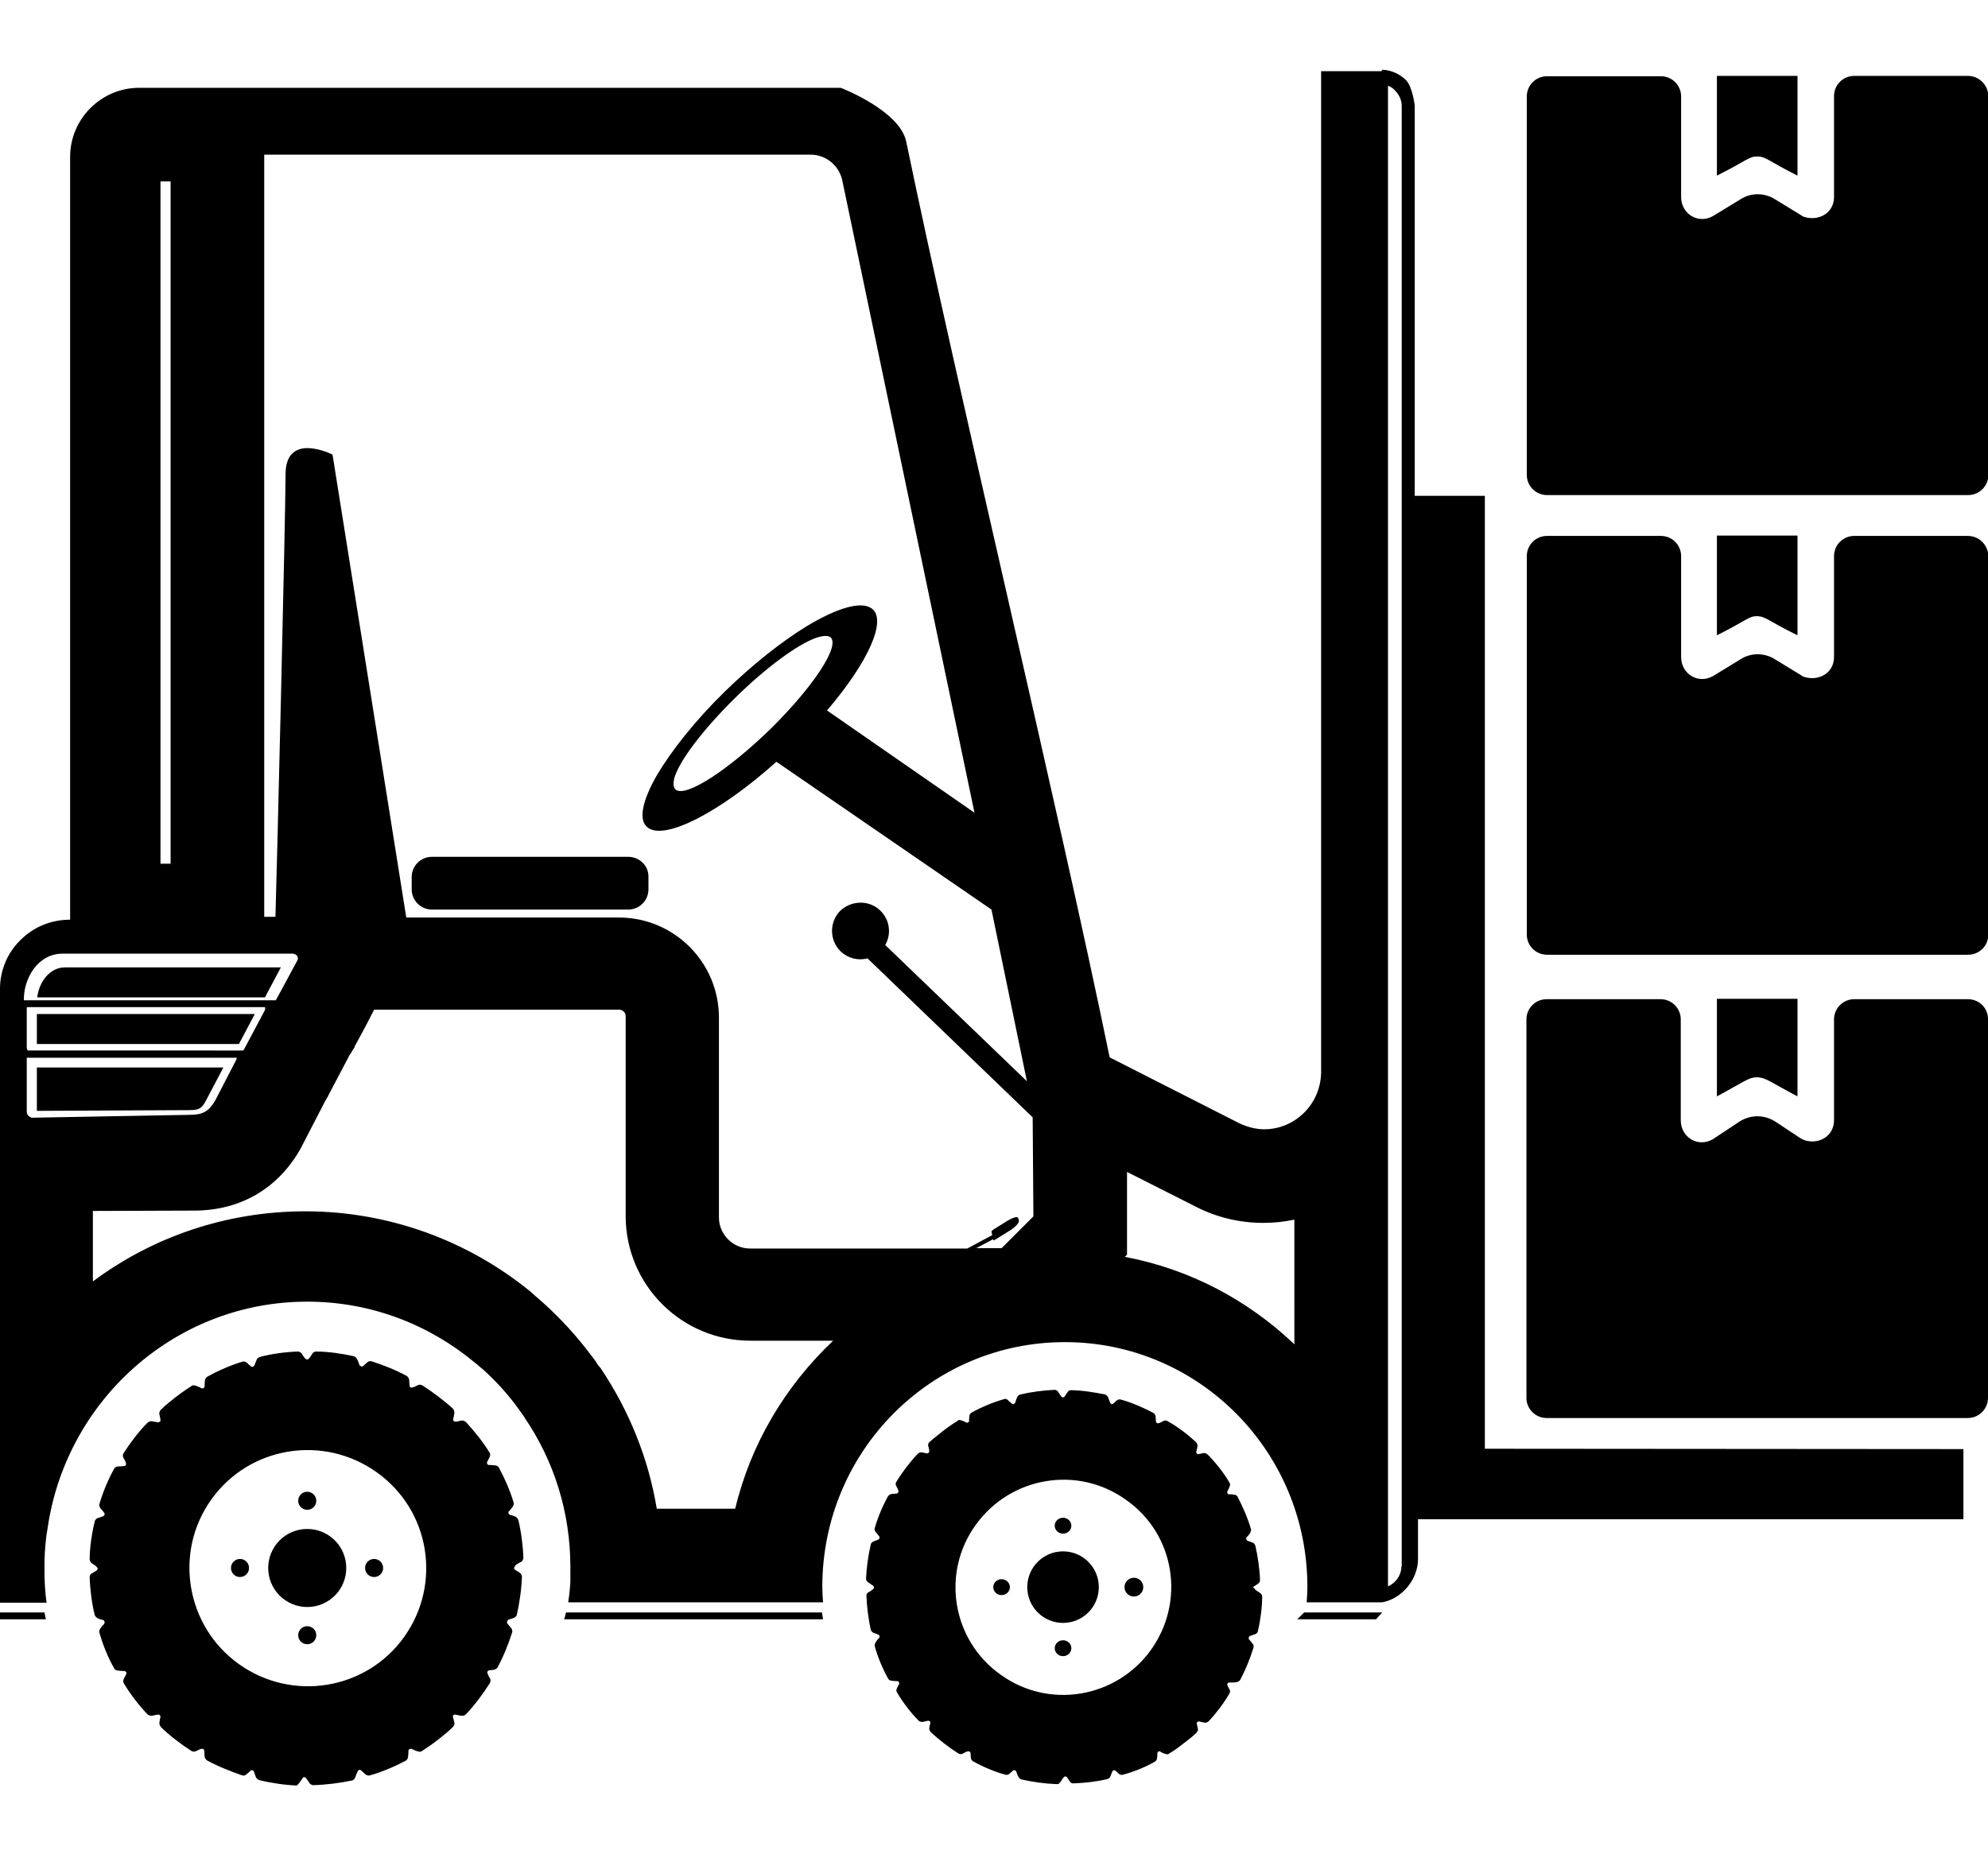 <?xml version="1.0" encoding="utf-8"?>
<!-- Generator: Adobe Illustrator 21.1.0, SVG Export Plug-In . SVG Version: 6.00 Build 0)  -->
<svg version="1.1" id="Layer_2" xmlns="http://www.w3.org/2000/svg" xmlns:xlink="http://www.w3.org/1999/xlink" x="0px" y="0px"
	 viewBox="0 0 550 512" style="enable-background:new 0 0 550 512;" xml:space="preserve">
<g>
	<path d="M410.8,400.9V137.2h-19.4v-108c0,0-0.6-5.2-2.4-7c-1.7-1.7-4-2.8-6.6-2.9l-0.2,0.4h-16.7V297c-0.3,9-7.6,15.5-15.7,15.5
		c-2.3,0-4.7-0.6-7-1.7L307,292.6c-14.3-69.6-41.9-183.9-56.3-253.5c-1.9-8.6-18.1-14.8-18.1-14.8H38.5c-10.5,0-19.1,8.6-19.1,19.1
		v211.1c-5.4,0-10.2,2.1-13.7,5.6c-3.5,3.4-5.7,8.2-5.7,13.5v169.9h12.9c-0.5-3.2-0.6-6.5-0.6-9.8c0-2.5,0.1-5,0.4-7.5
		c0.1-1.2,0.3-2.3,0.5-3.5c0.1-0.6,0.2-1.2,0.3-1.9c6-34.4,35.7-60.6,71.5-60.6c17.7,0,33.8,6.4,46.4,16.9c0.5,0.4,0.9,0.7,1.3,1.1
		c0.4,0.3,0.7,0.6,1.1,0.9c3.5,3.2,6.8,6.8,9.6,10.7c0.4,0.5,0.6,0.9,1,1.4c0.3,0.4,0.6,0.8,0.8,1.2c8,11.8,12.6,25.9,12.6,41.3
		c0,0.9,0,1.9,0,2.9c0,0.2,0,0.4,0,0.6c0,0.2,0,0.4,0,0.6c0,0.5-0.1,0.8-0.1,1.3c-0.1,1.5-0.3,2.9-0.5,4.3h70.5
		c-0.1-1.4-0.2-2.9-0.2-4.3c0-37.4,30-67.7,67.1-67.7s67.1,30.3,67.1,67.7c0,1.5-0.1,2.9-0.2,4.3h20.9l0,0c5.5-1,9.9-6.4,9.9-11.9
		v-11.1h4.5h14.1h132.3v-19.4L410.8,400.9L410.8,400.9z M44.4,50.2h2.8v188.8h-2.8V50.2z M17.3,263.9H81c0.5,0,0.9,0.3,1.2,0.6
		c0.3,0.5,0.3,0.9,0,1.4l-2.7,5l-1.5,2.8l-1.7,3.1H6.6l0,0C6.5,270.7,10.5,263.9,17.3,263.9z M7.4,279.1c0-0.1,0-0.3,0.1-0.4h65.8
		c0.1,0.4,0.1,0.6-0.1,1l-5.8,10.9c-0.1,0-0.1,0.1-0.2,0.1H7.7c-0.2-0.2-0.3-0.5-0.3-0.7V279.1z M8.7,309.3L8.7,309.3
		c-0.4-0.2-0.7-0.4-0.9-0.6c-0.3-0.3-0.4-0.9-0.4-0.9v-15.1h58.1c0,0.2-0.1,0.3-0.1,0.5l-5.9,11.4c-1.7,2.9-3.4,3.9-6.9,3.9
		L8.7,309.3z M203.4,417.5h-21.7c-2.3-13.9-7.6-27.1-15.6-39l-0.1-0.1l-0.1-0.1l-0.4-0.5c-0.2-0.3-0.4-0.5-0.5-0.7v-0.1V377
		c-0.4-0.5-0.8-1.2-1.5-2c-3.8-5.1-8.1-9.8-12.8-14.1c-0.6-0.5-1-0.9-1.7-1.5s-1.3-1.1-1.9-1.7c-17.6-14.5-39.7-22.5-62.6-22.5
		c-21.9,0-42.3,7.1-58.8,19.4v-19.5l28-0.1c12.9,0,23.4-6.2,29.6-17.4l0.2-0.4l0.2-0.4l6.1-11.8c0.2-0.3,0.3-0.6,0.5-0.9
		c0.2-0.4,0.5-0.7,0.6-1.1l5.9-11.2l0.1-0.1l0.1-0.1c0.2-0.3,0.3-0.6,0.5-0.9c0.2-0.3,0.4-0.6,0.6-0.9v-0.1v-0.1l1.9-3.5l1.5-2.8
		l2-3.9h67.8c0.9,0,1.8,0.7,1.8,1.8v55.3c0,19.1,15.5,34.5,34.5,34.5h22.9C217.3,383.5,207.7,399.5,203.4,417.5z M285.9,336.6
		l-8.8,8.8h-7l4.7-2.5v0.3c0,0.1,0.3,0,0.6-0.2l3.7-2.3c1.7-1,2.9-2.3,2.8-2.9l-0.2-0.7c-0.1-0.6-1.5-0.2-3.1,0.8l-3.7,2.3
		c-0.3,0.2-0.6,0.5-0.6,0.6l0.2,1l-6.9,3.7h-60.1c-4.7,0-8.6-3.9-8.6-8.6v-55.3c0-15.3-12.4-27.7-27.7-27.7h-58.8L92,125.8
		c0,0-13-6.6-13,5.5c0,11.6-2.5,113.9-2.8,122.4h-3.1V42.8h151.2c4.2,0,7.8,3,8.7,7l36.6,175.1l-40.8-28.3
		c11.3-13.2,16.7-25,12.4-28.2c-3-2.2-9.8-0.1-18.2,5c-6.8,4.2-14.7,10.4-22.4,17.9c-8.3,8.1-14.8,16.4-18.8,23.1
		c-4.1,7.1-5.3,12.6-2.6,14.6c4.7,3.7,20.1-4.3,35.6-18.2l59.5,40.9l9.8,47.5l-39.2-37.7c1.9-3.2,1.2-7.5-1.9-10
		c-3.1-2.5-7.6-2.2-10.5,0.5c-3.1,3.1-3.1,8.2,0.1,11.3c2,1.9,4.9,2.6,7.4,1.9l45.7,44L285.9,336.6L285.9,336.6L285.9,336.6z
		 M186.9,218.5c-0.6-0.6-0.7-1.6-0.4-3c1.2-4.6,7.7-13.3,16.7-22.2c8.7-8.6,17.5-15,22.6-16.8c1.8-0.6,3.1-0.7,3.9-0.2
		c2.9,2.2-4.5,13.5-16.3,25.2C201.5,213.1,189.7,220.8,186.9,218.5z M358.1,372c-12.8-12.2-28.9-20.8-46.9-24.2l0.6-0.6v-22.9
		l19,9.6c5.8,3,12.2,4.5,18.7,4.5c3,0,5.8-0.3,8.6-0.9V372z M387.7,433.5c0,2.4-1.5,4.5-3.7,5.5V23.7c0.7,0.3,1.4,0.7,1.9,1.3
		c1.1,1.1,1.9,2.6,1.9,4.3V433.5z"/>
	<path d="M56.9,304.7l4.9-9.3H10.2v12l42.2-0.2C54.9,307.2,55.8,306.8,56.9,304.7z"/>
	<polygon points="66.1,288.9 70.5,280.6 10.2,280.6 10.2,288.9 	"/>
	<path d="M73.3,276l4.4-8.3H18c-4.3,0-7.2,4.1-7.7,8.3H73.3z"/>
	<path d="M142.8,433c0.3-0.2,0.7-0.5,1.4-0.8c0,0,0.6-0.4,0.6-1.1c-0.1-3.2-0.6-7.2-1.4-10.5c0,0-0.2-0.6-0.8-0.9
		c-0.6-0.3-1.1-0.4-1.5-0.5c-0.2-0.1-0.3-0.2-0.4-0.4c-0.1-0.2,0-0.5,0.1-0.6c0.3-0.3,0.6-0.6,1-1.2c0,0,0.5-0.6,0.3-1.2
		c-0.9-3.1-2.5-6.8-4.1-9.7c0,0-0.3-0.6-1.1-0.6c-0.7-0.1-1.2-0.1-1.6-0.1c-0.2,0-0.4-0.1-0.5-0.3c-0.1-0.2-0.1-0.5,0-0.6
		c0.2-0.3,0.4-0.8,0.7-1.4c0,0,0.3-0.6-0.1-1.2c-1.7-2.8-4.2-5.9-6.5-8.4c0,0-0.6-0.5-1.2-0.4c-0.7,0.1-1.1,0.3-1.6,0.3
		c-0.2,0-0.4,0-0.6-0.2c-0.1-0.1-0.2-0.4-0.1-0.6c0.1-0.4,0.2-0.8,0.3-1.6c0,0,0.1-0.6-0.4-1.2c-2.4-2.2-5.6-4.6-8.4-6.4
		c0,0-0.6-0.4-1.3-0.1c-0.6,0.3-1.1,0.6-1.4,0.6c-0.2,0.1-0.4,0.1-0.6,0c-0.2-0.1-0.3-0.3-0.3-0.5c0-0.4-0.1-0.8-0.1-1.6
		c0,0-0.1-0.6-0.6-1c-2.9-1.6-6.6-3.1-9.8-4.1c0,0-0.7-0.2-1.2,0.3c-0.6,0.5-0.9,0.8-1.1,1c-0.1,0.1-0.3,0.2-0.6,0.1
		c-0.2-0.1-0.4-0.2-0.5-0.5c-0.1-0.4-0.3-0.8-0.6-1.5c0,0-0.3-0.6-0.9-0.8c-3.1-0.7-7.1-1.3-10.5-1.3c0,0,0.1,0,0,0
		c-0.2,0-0.7,0.1-1,0.6c-0.4,0.6-0.6,1-0.9,1.3c-0.1,0.1-0.3,0.3-0.5,0.3c-0.2,0-0.4-0.1-0.6-0.3c-0.2-0.3-0.6-0.7-0.9-1.3
		c0,0-0.4-0.6-1.1-0.6c-3.2,0.1-7.2,0.6-10.5,1.5c0,0-0.7,0.2-0.9,0.8c-0.3,0.6-0.4,1.1-0.6,1.5c-0.1,0.2-0.2,0.3-0.4,0.4
		c-0.2,0.1-0.5,0-0.6-0.1c-0.1-0.1-0.1-0.1-0.1-0.1c-0.1-0.1-0.1-0.1-0.2-0.2s-0.1-0.1-0.3-0.2c-0.1-0.1-0.1-0.1-0.2-0.2
		c-0.1-0.1-0.2-0.2-0.3-0.3c0,0-0.6-0.5-1.2-0.3c-3.1,0.9-6.8,2.5-9.8,4.2c0,0-0.6,0.4-0.6,1c-0.1,0.6-0.1,1.2-0.1,1.6
		c0,0.2-0.1,0.4-0.3,0.5c-0.1,0.1-0.3,0.1-0.5,0.1c-0.3-0.2-0.7-0.4-1.5-0.7c-0.2-0.1-0.3-0.1-0.5-0.1c-0.3-0.1-0.6-0.1-0.9,0.2
		c-1.9,1.2-4,2.7-5.9,4.3c-0.9,0.7-1.8,1.5-2.5,2.2c-0.1,0.1-0.3,0.3-0.3,0.5c-0.1,0.2-0.2,0.5-0.1,0.8c0.2,0.8,0.3,1.4,0.3,1.7
		c0,0.1-0.1,0.3-0.2,0.3c-0.1,0.1-0.3,0.2-0.6,0.2c-0.4-0.1-0.8-0.2-1.6-0.3c-0.7-0.1-1.2,0.4-1.2,0.4c-2.4,2.4-4.8,5.6-6.6,8.4
		c-0.4,0.6-0.1,1.2-0.1,1.2c0.3,0.6,0.6,1,0.7,1.5c0.1,0.2,0.1,0.4,0,0.6c-0.1,0.2-0.3,0.3-0.5,0.3c-0.4,0-0.8,0.1-1.6,0.1
		s-1.1,0.6-1.1,0.6c-1.7,3-3.2,6.7-4.1,9.8c-0.2,0.6,0.3,1.2,0.3,1.2c0.5,0.5,0.7,0.8,1,1.2c0.1,0.1,0.2,0.4,0.1,0.6
		c-0.1,0.2-0.2,0.3-0.4,0.4c-0.3,0.1-0.8,0.3-1.5,0.5c-0.7,0.3-0.8,0.9-0.8,0.9c-0.8,3.3-1.4,7.3-1.4,10.5c0,0.6,0.6,1.1,0.6,1.1
		c0.2,0.1,0.4,0.3,0.6,0.4c0.1,0.1,0.2,0.1,0.3,0.2s0.3,0.2,0.3,0.3c0.1,0,0.1,0.1,0.1,0.1c0.2,0.1,0.3,0.3,0.3,0.5
		s-0.1,0.4-0.3,0.5c-0.3,0.2-0.7,0.5-1.3,0.8c-0.6,0.3-0.6,1-0.6,1c0.1,3.3,0.6,7.4,1.4,10.5c0.2,0.6,0.8,0.9,0.8,0.9
		c0.6,0.3,1.1,0.4,1.5,0.5c0.2,0.1,0.4,0.2,0.4,0.5c0.1,0.2,0,0.4-0.1,0.6c-0.3,0.3-0.6,0.6-1,1.2c-0.5,0.6-0.3,1.2-0.3,1.2
		c0.9,3.2,2.4,7,4.1,9.9c0.3,0.6,1.1,0.6,1.1,0.6c0.7,0.1,1.2,0.1,1.6,0.1c0.2,0,0.4,0.1,0.6,0.3c0.1,0.2,0.1,0.4,0,0.6
		c-0.1,0.3-0.4,0.7-0.7,1.4c-0.3,0.6,0.1,1.2,0.1,1.2c1.8,3,4.2,6.1,6.5,8.5c0.6,0.5,1.2,0.4,1.2,0.4c0.7-0.1,1.1-0.3,1.6-0.3
		c0.2-0.1,0.4,0,0.6,0.1c0.1,0.1,0.2,0.3,0.2,0.5c-0.1,0.4-0.2,0.8-0.3,1.6c-0.1,0.6,0.4,1.2,0.4,1.2c2.4,2.4,5.6,4.8,8.4,6.6
		c0.6,0.4,1.3,0.1,1.3,0.1c0.6-0.3,1.1-0.6,1.4-0.6c0.2-0.1,0.4-0.1,0.6,0c0.2,0.1,0.3,0.3,0.3,0.5c0,0.4,0.1,0.8,0.1,1.6
		c0.1,0.6,0.6,1,0.6,1c3,1.7,6.7,3.1,9.8,4.2c0.7,0.2,1.2-0.3,1.2-0.3c0.6-0.5,0.9-0.8,1.1-1c0.1-0.1,0.4-0.2,0.6-0.1
		c0.1,0,0.1,0.1,0.2,0.1c0.1,0.1,0.1,0.1,0.1,0.1c0.1,0.4,0.3,0.8,0.6,1.7c0.3,0.6,0.9,0.8,0.9,0.8c3.2,0.8,7.3,1.4,10.5,1.5
		c0.1,0-0.3,0-0.2,0s0.1,0,0.2-0.1c0.1,0,0.1-0.1,0.1-0.1c0.1,0,0.1-0.1,0.1-0.1c0.1,0,0.1-0.1,0.1-0.1l0.1-0.1l0.1-0.1
		c0-0.1,0.1-0.1,0.1-0.1c0.1-0.1,0.2-0.3,0.3-0.5c0-0.1,0.1-0.1,0.1-0.1c0.3-0.4,0.5-0.6,0.6-0.9c0.1-0.1,0.3-0.1,0.4-0.1
		c0.2,0,0.4,0.1,0.5,0.3c0.2,0.3,0.5,0.6,0.9,1.3c0.4,0.6,1.1,0.6,1.1,0.6c3.4-0.1,7.5-0.6,10.7-1.3c0.7-0.2,0.9-0.9,0.9-0.9
		c0.2-0.6,0.4-1.1,0.6-1.5c0.1-0.2,0.2-0.4,0.4-0.5c0.2-0.1,0.4,0,0.6,0.1c0.3,0.3,0.6,0.6,1.2,1.1c0.6,0.5,1.2,0.3,1.2,0.3
		c3.3-0.9,7-2.5,10-4.1c0.6-0.4,0.6-1.1,0.6-1.1c0.1-0.6,0.1-1.2,0.1-1.6c0-0.2,0.1-0.4,0.4-0.5c0.2-0.1,0.4-0.1,0.6,0
		c0.4,0.2,0.7,0.4,1.4,0.6c0.2,0.1,0.4,0.1,0.5,0.1c0.3,0.1,0.6,0.1,0.9-0.2c1.9-1.2,4-2.7,5.9-4.3c0.9-0.7,1.8-1.5,2.5-2.2
		c0.1-0.1,0.3-0.3,0.4-0.5c0.1-0.2,0.2-0.5,0.1-0.8c-0.1-0.6-0.3-1.2-0.4-1.6c0-0.2,0-0.4,0.2-0.5c0.1-0.1,0.4-0.2,0.6-0.1
		c0.4,0.1,0.9,0.2,1.6,0.3c0,0,0.7,0.1,1.2-0.4c2.3-2.4,4.7-5.6,6.6-8.6c0,0,0.4-0.6,0.1-1.3c-0.4-0.6-0.6-1.1-0.7-1.4
		c-0.1-0.2-0.1-0.4,0-0.6c0.1-0.2,0.4-0.3,0.6-0.3H135h0.1c0.1,0,0.3,0,0.4,0c0.3,0,0.6-0.1,1-0.1c0,0,0.7-0.1,1.1-0.6
		c1.6-2.9,3.1-6.6,4.1-9.8c0,0,0.2-0.6-0.3-1.2c-0.5-0.6-0.7-0.8-1-1.2c-0.1-0.1-0.2-0.3-0.1-0.6c0.1-0.2,0.2-0.4,0.4-0.5
		c0.4-0.1,0.8-0.3,1.5-0.5c0,0,0.7-0.3,0.8-0.9c0.7-3.1,1.3-7.1,1.4-10.5c0,0,0-0.6-0.6-1.1c-0.6-0.4-1-0.6-1.3-0.8
		c-0.1-0.1-0.3-0.3-0.3-0.5C142.5,433.3,142.6,433.1,142.8,433z M111.8,453c-10.5,14.7-31,18-45.7,7.5s-18.1-31-7.6-45.6
		c10.5-14.7,31-18,45.7-7.5C119,417.9,122.3,438.3,111.8,453z"/>
	<ellipse cx="85" cy="433.9" rx="10.8" ry="10.8"/>
	<ellipse cx="85" cy="415.3" rx="2.5" ry="2.5"/>
	<ellipse cx="85" cy="452.5" rx="2.5" ry="2.5"/>
	<ellipse cx="103.5" cy="433.9" rx="2.5" ry="2.5"/>
	<ellipse cx="66.4" cy="433.9" rx="2.5" ry="2.5"/>
	<path d="M346.8,439.1c0.3-0.2,0.7-0.5,1.2-0.8c0,0,0.6-0.4,0.6-1c-0.1-3-0.6-6.6-1.3-9.6c0,0-0.2-0.6-0.7-0.8
		c-0.6-0.2-1-0.4-1.4-0.5c-0.2-0.1-0.3-0.2-0.4-0.4c-0.1-0.2,0-0.4,0.1-0.6c0.3-0.3,0.6-0.6,0.9-1.1c0,0,0.4-0.6,0.3-1.1
		c-0.8-2.9-2.3-6.3-3.7-9c0,0-0.3-0.6-1-0.6c-0.6-0.1-1.1-0.1-1.4-0.1c-0.2,0-0.4-0.1-0.4-0.3c-0.1-0.2-0.1-0.4,0-0.6
		c0.2-0.3,0.4-0.7,0.6-1.3c0,0,0.3-0.6-0.1-1.1c-1.5-2.6-3.8-5.5-6-7.7c0,0-0.5-0.5-1.1-0.4c-0.6,0.1-1,0.2-1.4,0.3
		c-0.2,0-0.4,0-0.5-0.2c-0.1-0.1-0.2-0.4-0.1-0.6c0.1-0.4,0.2-0.8,0.3-1.4c0,0,0.1-0.6-0.4-1.1c-2.1-2-5.1-4.3-7.8-5.8
		c0,0-0.6-0.4-1.2-0.1c-0.6,0.3-1,0.6-1.3,0.6c-0.2,0.1-0.4,0.1-0.5,0c-0.2-0.1-0.3-0.3-0.3-0.5c0-0.4-0.1-0.8-0.1-1.4
		c0,0-0.1-0.6-0.6-0.9c-2.6-1.4-6-2.9-9-3.7c0,0-0.6-0.2-1.1,0.2c-0.5,0.5-0.8,0.7-1,0.9c-0.1,0.1-0.3,0.2-0.5,0.1
		c-0.2-0.1-0.4-0.2-0.4-0.4c-0.1-0.4-0.3-0.7-0.5-1.4c0,0-0.3-0.6-0.8-0.8c-2.9-0.6-6.6-1.2-9.6-1.2c0,0,0.1,0,0,0
		c-0.2,0-0.6,0.1-0.9,0.6c-0.4,0.6-0.6,0.9-0.8,1.2c-0.1,0.1-0.3,0.2-0.4,0.2c-0.2,0-0.4-0.1-0.5-0.3c-0.2-0.3-0.5-0.6-0.8-1.2
		c0,0-0.4-0.6-1-0.6c-3,0.1-6.6,0.6-9.6,1.3c0,0-0.6,0.2-0.8,0.8c-0.3,0.6-0.4,1-0.5,1.4c-0.1,0.2-0.2,0.3-0.4,0.4
		c-0.2,0.1-0.4,0-0.6-0.1c-0.1-0.1-0.1-0.1-0.1-0.1c-0.1-0.1-0.1-0.1-0.2-0.2s-0.1-0.1-0.3-0.2c-0.1-0.1-0.1-0.1-0.2-0.2
		s-0.2-0.2-0.3-0.3c0,0-0.5-0.5-1.1-0.2c-2.9,0.8-6.2,2.2-8.9,3.7c0,0-0.6,0.4-0.6,0.9c-0.1,0.6-0.1,1.1-0.1,1.4
		c0,0.2-0.1,0.4-0.3,0.4c-0.1,0.1-0.3,0.1-0.4,0.1c-0.3-0.2-0.7-0.4-1.3-0.6c-0.2-0.1-0.3-0.1-0.4-0.1c-0.3-0.1-0.6-0.1-0.8,0.2
		c-1.8,1.1-3.6,2.4-5.4,3.9c-0.8,0.6-1.6,1.3-2.3,1.9c-0.1,0.1-0.3,0.3-0.3,0.4c-0.1,0.2-0.2,0.5-0.1,0.7c0.2,0.7,0.3,1.2,0.3,1.6
		c0,0.1-0.1,0.2-0.2,0.3c-0.1,0.1-0.3,0.2-0.5,0.2c-0.4-0.1-0.7-0.2-1.4-0.3c-0.6-0.1-1.1,0.4-1.1,0.4c-2.1,2.2-4.3,5.1-5.9,7.7
		c-0.4,0.6-0.1,1.1-0.1,1.1c0.3,0.6,0.5,0.9,0.6,1.3c0.1,0.2,0.1,0.4,0,0.6c-0.1,0.2-0.3,0.2-0.4,0.3c-0.4,0-0.7,0.1-1.4,0.1
		c-0.6,0.1-1,0.6-1,0.6c-1.5,2.7-2.9,6-3.7,8.9c-0.2,0.6,0.3,1.1,0.3,1.1c0.4,0.5,0.7,0.8,0.9,1.1c0.1,0.1,0.2,0.4,0.1,0.6
		c-0.1,0.2-0.2,0.3-0.4,0.4c-0.3,0.1-0.7,0.2-1.3,0.5c-0.6,0.2-0.7,0.8-0.7,0.8c-0.7,3-1.2,6.7-1.3,9.5c0,0.6,0.6,1,0.6,1
		c0.2,0.1,0.4,0.2,0.6,0.4c0.1,0.1,0.2,0.1,0.3,0.2c0.1,0.1,0.3,0.2,0.3,0.2c0.1,0,0.1,0.1,0.1,0.1c0.2,0.1,0.3,0.3,0.3,0.5
		c0,0.2-0.1,0.4-0.3,0.5c-0.3,0.2-0.6,0.5-1.2,0.8c-0.6,0.3-0.6,0.9-0.6,0.9c0.1,3.1,0.6,6.8,1.2,9.5c0.2,0.6,0.7,0.8,0.7,0.8
		c0.6,0.2,1,0.4,1.3,0.5c0.2,0.1,0.4,0.2,0.4,0.4c0.1,0.2,0,0.4-0.1,0.6c-0.3,0.2-0.6,0.6-0.9,1.1c-0.4,0.6-0.3,1.1-0.3,1.1
		c0.8,3,2.2,6.3,3.7,9c0.3,0.6,1,0.6,1,0.6c0.6,0.1,1.1,0.1,1.5,0.1c0.2,0,0.4,0.1,0.5,0.3c0.1,0.2,0.1,0.4,0,0.6
		c-0.1,0.3-0.4,0.6-0.6,1.2c-0.3,0.6,0.1,1.1,0.1,1.1c1.6,2.7,3.8,5.6,5.9,7.7c0.5,0.5,1.1,0.4,1.1,0.4c0.6-0.1,1-0.2,1.4-0.3
		c0.2-0.1,0.4,0,0.6,0.1c0.1,0.1,0.2,0.3,0.2,0.5c-0.1,0.4-0.2,0.7-0.3,1.4c-0.1,0.6,0.4,1.1,0.4,1.1c2.2,2.1,5.1,4.3,7.6,5.9
		c0.6,0.4,1.2,0.1,1.2,0.1c0.6-0.3,1-0.6,1.3-0.6c0.2-0.1,0.4-0.1,0.6,0c0.2,0.1,0.3,0.2,0.3,0.4c0,0.4,0.1,0.8,0.1,1.4
		c0.1,0.6,0.6,0.9,0.6,0.9c2.7,1.5,6,2.9,8.9,3.7c0.6,0.2,1.1-0.2,1.1-0.2c0.5-0.4,0.8-0.7,1-0.9c0.1-0.1,0.4-0.2,0.6-0.1
		c0.1,0,0.1,0.1,0.2,0.1c0.1,0.1,0.1,0.1,0.1,0.1c0.1,0.4,0.3,0.8,0.6,1.5c0.3,0.6,0.8,0.8,0.8,0.8c3,0.7,6.7,1.2,9.6,1.3
		c0.1,0,0.6,0,0.6,0c0.1,0,0.1,0,0.2-0.1c0.1,0,0.1-0.1,0.1-0.1c0.1,0,0.1-0.1,0.1-0.1c0.1,0,0.1-0.1,0.1-0.1l0.1-0.1l0.1-0.1
		c0-0.1,0.1-0.1,0.1-0.1c0.1-0.1,0.2-0.3,0.2-0.4s0.1-0.1,0.1-0.1c0.2-0.4,0.4-0.6,0.6-0.8c0.1-0.1,0.2-0.1,0.4-0.1s0.4,0.1,0.4,0.2
		c0.2,0.3,0.4,0.6,0.8,1.2c0.4,0.6,1,0.5,1,0.5c3.1-0.1,6.6-0.5,9.4-1.2c0.6-0.2,0.8-0.7,0.8-0.7c0.2-0.6,0.4-1,0.5-1.3
		c0.1-0.2,0.2-0.4,0.4-0.4c0.2-0.1,0.4,0,0.5,0.1c0.2,0.2,0.6,0.5,1,0.9s1.1,0.2,1.1,0.2c3-0.8,6.2-2.1,8.8-3.6
		c0.6-0.4,0.6-0.9,0.6-0.9c0.1-0.6,0.1-1,0.1-1.4c0-0.2,0.1-0.4,0.3-0.5c0.2-0.1,0.4-0.1,0.5,0c0.3,0.2,0.6,0.4,1.3,0.6
		c0.2,0.1,0.3,0.1,0.4,0.1c0.2,0.1,0.6,0.1,0.8-0.2c1.8-1,3.5-2.4,5.3-3.8c0.8-0.6,1.6-1.3,2.2-1.9c0.1-0.1,0.2-0.3,0.3-0.4
		c0.1-0.2,0.2-0.5,0.1-0.7c-0.1-0.6-0.2-1-0.3-1.4c0-0.2,0-0.4,0.2-0.5c0.1-0.1,0.4-0.2,0.6-0.1c0.4,0.1,0.8,0.2,1.4,0.3
		c0,0,0.6,0.1,1.1-0.4c2-2.1,4.2-5,5.7-7.6c0,0,0.4-0.6,0.1-1.1c-0.3-0.6-0.5-0.9-0.6-1.2c-0.1-0.2-0.1-0.4,0-0.5
		c0.1-0.2,0.3-0.3,0.5-0.3h0.6h0.1c0.1,0,0.3,0,0.4,0c0.3,0,0.6-0.1,0.9-0.1c0,0,0.6-0.1,1-0.6c1.4-2.6,2.8-6,3.7-9
		c0,0,0.2-0.6-0.3-1.1c-0.4-0.6-0.7-0.8-0.9-1.1c-0.1-0.1-0.2-0.3-0.1-0.6c0.1-0.2,0.2-0.4,0.4-0.4c0.4-0.1,0.7-0.3,1.4-0.5
		c0,0,0.6-0.2,0.7-0.8c0.7-2.9,1.2-6.6,1.2-9.6c0,0,0-0.6-0.6-1c-0.6-0.4-0.9-0.6-1.2-0.8c-0.1-0.1-0.3-0.2-0.3-0.5
		C346.6,439.4,346.6,439.2,346.8,439.1z M318.4,456.6c-9.6,13.3-28.2,16.5-41.6,6.8c-13.4-9.5-16.5-28.2-6.8-41.5
		c9.6-13.3,28.2-16.5,41.6-6.8C325.1,424.6,328,443.2,318.4,456.6z"/>
	<ellipse cx="294.1" cy="439.2" rx="9.9" ry="9.9"/>
	<ellipse cx="294.1" cy="422.2" rx="2.3" ry="2.2"/>
	<ellipse cx="294.1" cy="456.1" rx="2.3" ry="2.2"/>
	<ellipse cx="313.7" cy="439.2" rx="2.6" ry="2.6"/>
	<ellipse cx="277.1" cy="439.2" rx="2.3" ry="2.2"/>
	<path d="M156.6,446.2L156.6,446.2c-0.2,0.6-0.3,1.2-0.5,1.9h71.6c-0.1-0.6-0.2-1.2-0.3-1.9H156.6z"/>
	<polygon points="358.9,448.1 380.7,448.1 382.4,446.2 360.8,446.2 	"/>
	<path d="M0,446.2v1.9h12.7c-0.1-0.6-0.3-1.2-0.4-1.9H0z"/>
	<path d="M173.8,237.1h-54.3c-3.1,0-5.6,2.5-5.6,5.6v3.4c0,3.1,2.5,5.6,5.6,5.6h54.3c3.1,0,5.6-2.5,5.6-5.6v-3.4
		C179.5,239.6,176.9,237.1,173.8,237.1z"/>
	<g id="Layer_5_1_">
		<g>
			<path d="M497.3,175.8v-27.6H475v27.6c8.2-4.1,8.8-5.3,11.1-5.3C488.6,170.6,489.1,171.8,497.3,175.8z"/>
			<path d="M544.4,148.3H513c-3.1,0-5.6,2.5-5.6,5.6v27.9c0,4.5-4.3,6.8-8.3,5.5c-0.4-0.1-0.6-0.3-0.9-0.5l-7.2-4.4
				c-2.9-1.8-6.6-1.8-9.4,0l-7.7,4.7c-4.1,2.3-8.8-0.6-8.8-5.3v-27.9c0-3.1-2.5-5.6-5.6-5.6h-31.5c-3.1,0-5.6,2.5-5.6,5.6v104.7
				c0,3.1,2.5,5.6,5.6,5.6h116.5c3.1,0,5.6-2.5,5.6-5.6V154C550.1,150.9,547.6,148.3,544.4,148.3z"/>
		</g>
		<g>
			<path d="M497.3,48.6V21H475v27.6c8.2-4.1,8.8-5.3,11.1-5.3C488.6,43.3,489.1,44.5,497.3,48.6z"/>
			<path d="M544.4,21H513c-3.1,0-5.6,2.5-5.6,5.6v27.9c0,4.5-4.3,6.8-8.3,5.5c-0.4-0.1-0.6-0.3-0.9-0.5l-7.2-4.4
				c-2.9-1.8-6.6-1.8-9.4,0l-7.7,4.7c-4.1,2.3-8.8-0.6-8.8-5.3V26.7c0-3.1-2.5-5.6-5.6-5.6h-31.5c-3.1,0-5.6,2.5-5.6,5.6v104.7
				c0,3.1,2.5,5.6,5.6,5.6h116.5c3.1,0,5.6-2.5,5.6-5.6V26.7C550.1,23.6,547.6,21,544.4,21z"/>
		</g>
		<g>
			<path d="M497.3,303.4v-27H475v27c7.6-4.1,8.8-5.3,11.1-5.3C488.6,298.2,489.7,299.4,497.3,303.4z"/>
			<path d="M544.4,276.5H513c-3.1,0-5.6,2.5-5.6,5.6V310c0,4.3-4,6.7-7.9,5.6c-0.6-0.2-1-0.4-1.5-0.7l-6.8-4.5c-3.1-2-6.9-2-10,0
				l-7.4,4.9c-4.1,2.3-8.8-0.6-8.8-5.3v-27.9c0-3.1-2.5-5.6-5.6-5.6h-31.5c-3.1,0-5.6,2.5-5.6,5.6v104.7c0,3.1,2.5,5.6,5.6,5.6
				h116.5c3.1,0,5.6-2.5,5.6-5.6V282.2C550.1,279,547.6,276.5,544.4,276.5z"/>
		</g>
	</g>
</g>
</svg>
